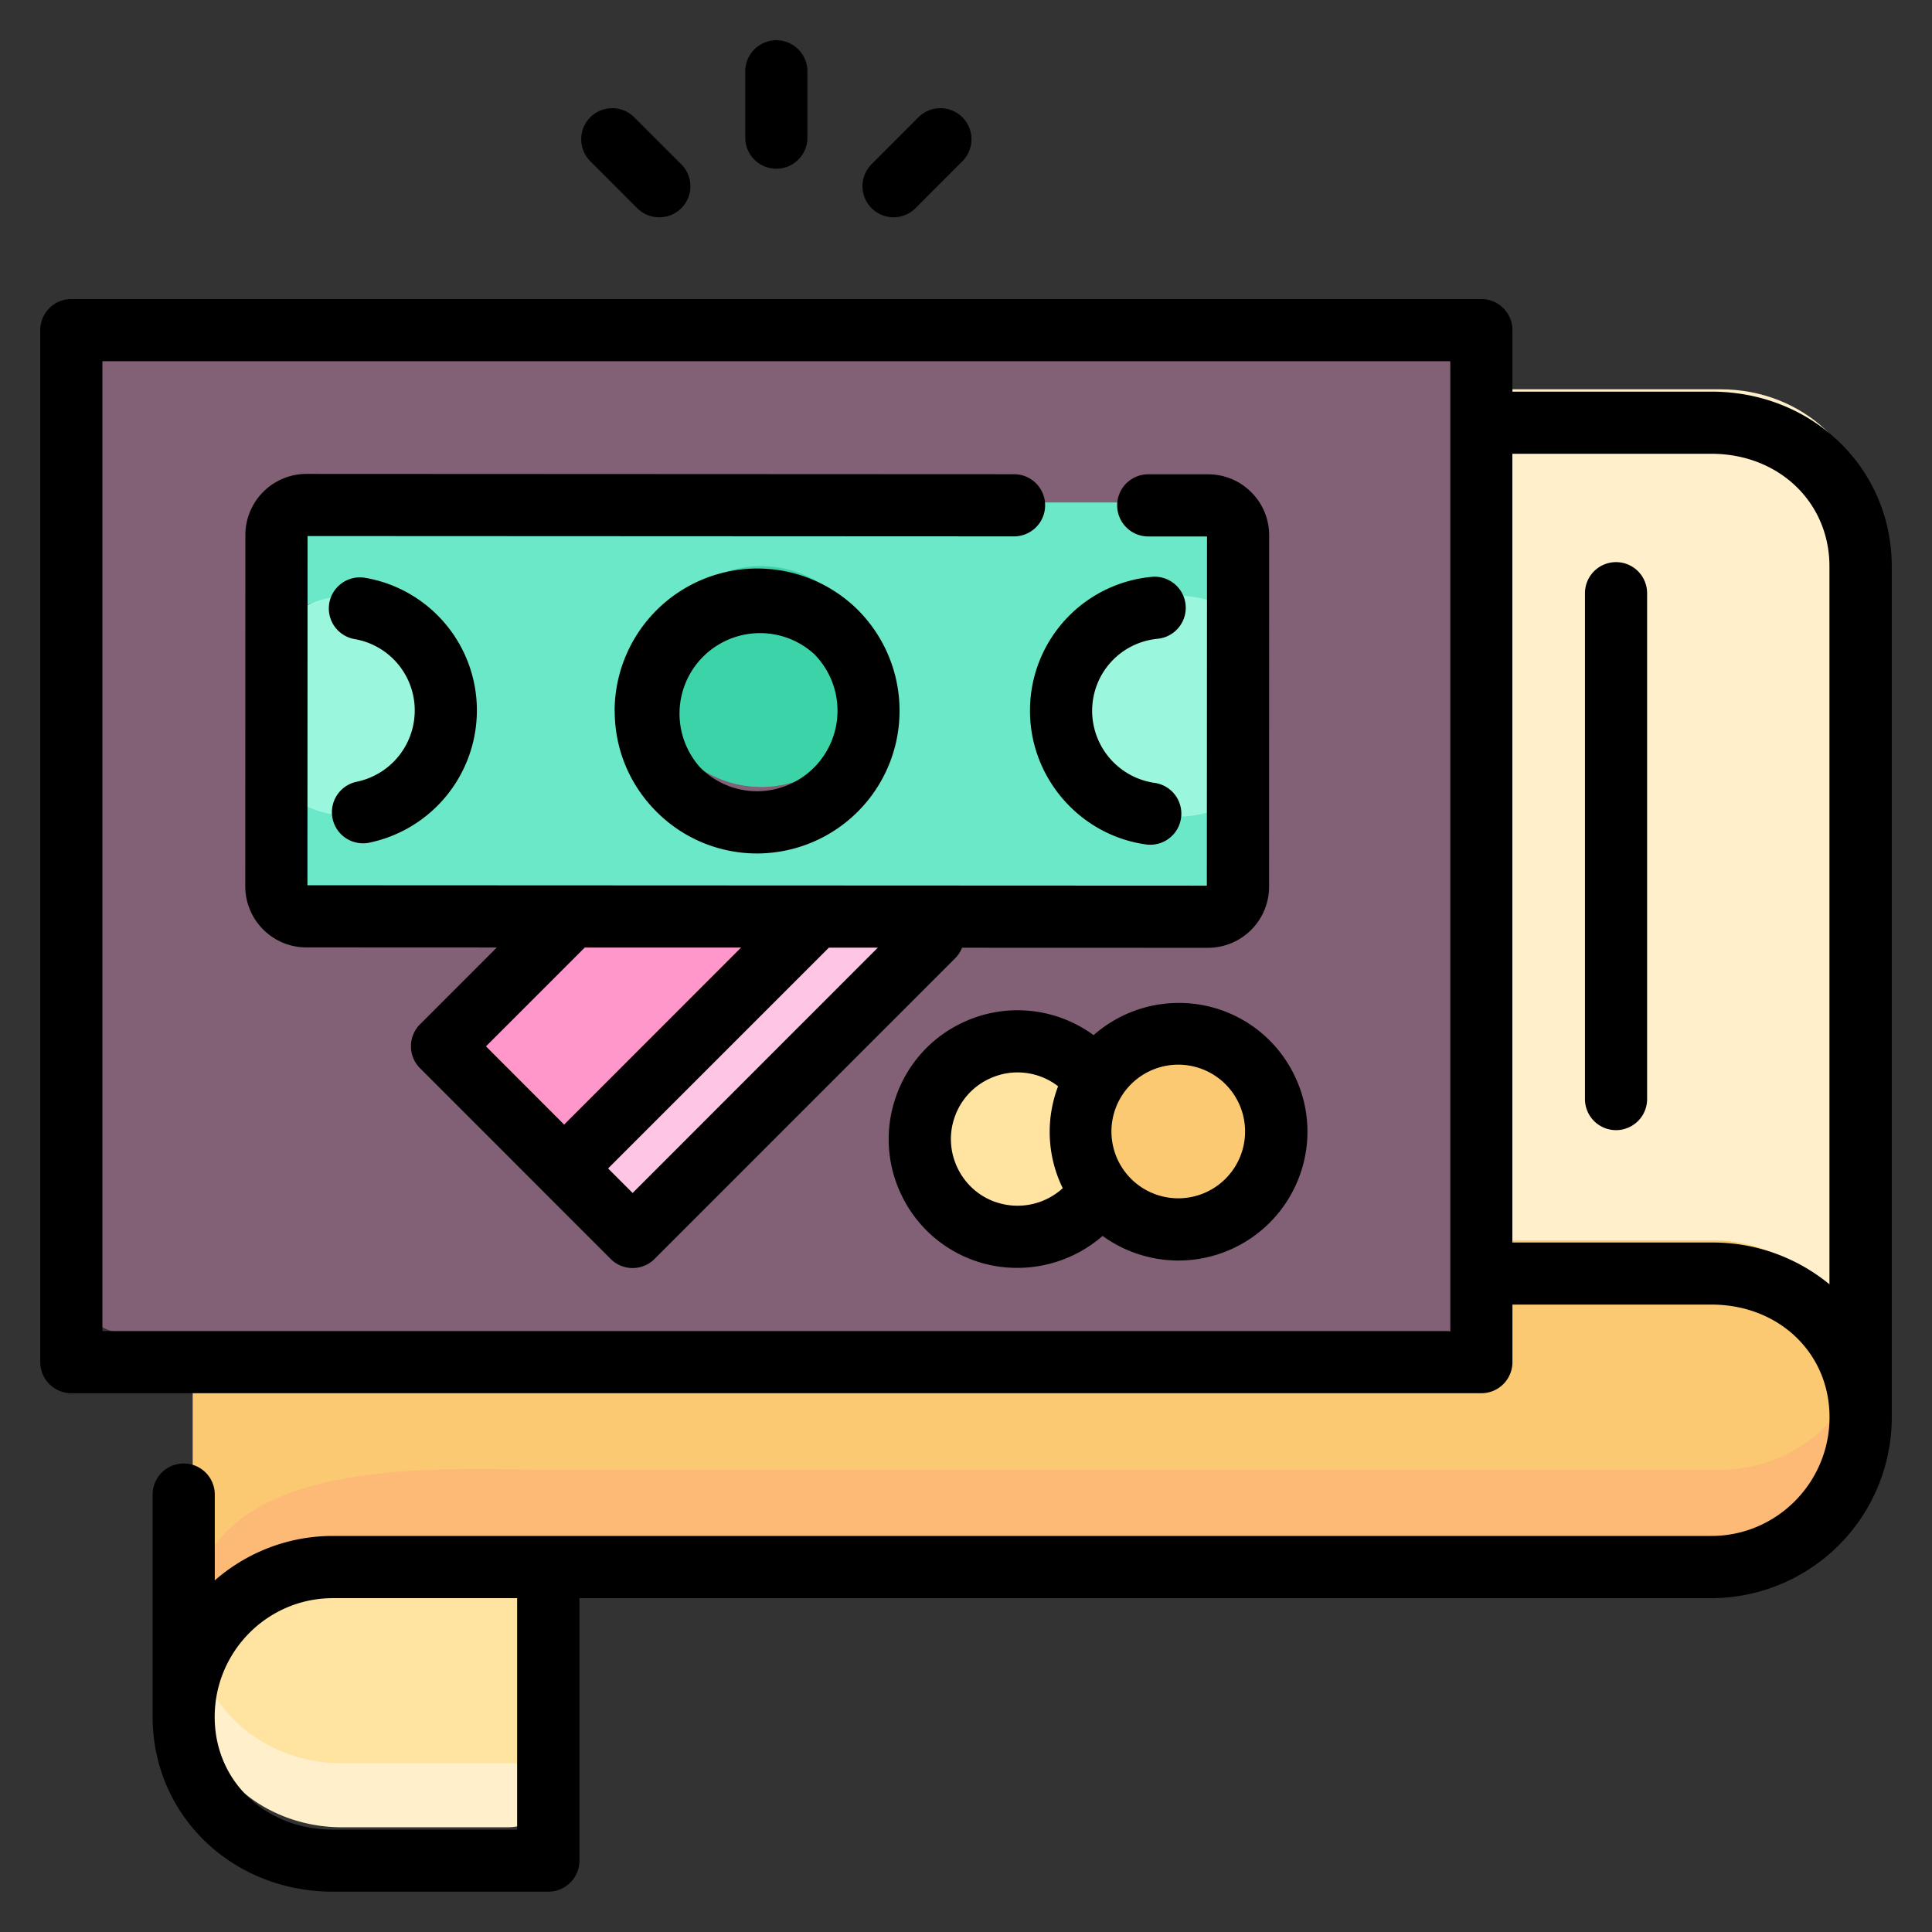 <svg width="24" height="24" fill="none" xmlns="http://www.w3.org/2000/svg">
  <rect width="100%" height="100%" fill="#333333" stroke="none"/>
  <defs/>
  <path d="M6.872 19.052h-2.58c-1.029 0-1.902.843-1.896 1.872.005 1.018.832 1.775 1.853 1.775h2.059a.618.618 0 00.618-.618v-2.9" fill="#FFEFCA"/>
  <path d="M6.872 18.258H4.25a1.86 1.86 0 00-1.853 1.862c0 1.023.83 1.784 1.853 1.784h2.677v-3.517" fill="#FFE4A1"/>
  <path d="M18.697 15.63h2.677c1.023 0 1.853.76 1.853 1.784a1.86 1.86 0 01-1.854 1.862h-14.5c-1.3 0-4.477-.263-4.477 1.862v-4.6l16.3-.908z" fill="#FDBA77"/>
  <path d="M18.697 14.612h2.677c1.023 0 1.853.76 1.853 1.784a1.86 1.86 0 01-1.854 1.862h-14.5c-1.3 0-4.477-.263-4.477 1.862v-4.6l16.3-.908z" fill="#FCC973"/>
  <g fill="#FFEFCA">
    <path d="M18.696 4.836h2.677c1.023 0 1.853.761 1.853 1.785v10.776c-.106-1.951-1.853-1.99-1.853-1.99h-3.478V4.915l.8-.08z"/>
    <path d="M18.696 5.72h2.677c1.023 0 1.853.76 1.853 1.784v9.895c-.106-1.95-1.853-1.99-1.853-1.99h-3.478v-9.61l.8-.08z"/>
  </g>
  <path d="M1.566 3.74h16.259c.347 0 .628.282.628.629v11.564a.628.628 0 01-.628.628H1.565a.628.628 0 01-.627-.628V4.369c0-.347.28-.629.628-.629z" fill="#826075"/>
  <path d="M12.558 15.328a1.214 1.214 0 100-2.428 1.214 1.214 0 000 2.428z" fill="#FFE4A1"/>
  <path d="M14.692 14.914a1.214 1.214 0 100-2.429 1.214 1.214 0 000 2.429z" fill="#FCC973"/>
  <path d="M6.965 11.201H3.942a.336.336 0 01-.336-.335v-.62s11.605-.214 11.605 0v.667a.335.335 0 01-.338.336c-1.552-.014-7.908-.07-7.908-.048z" fill="#66465B"/>
  <path d="M7.136 11.043L5.69 12.49a.21.21 0 000 .296l2.072 2.071a.21.21 0 00.296 0l3.533-3.533.053-.052 1.51-1.51-4.661.12-1.357 1.162z" fill="#FF97CB"/>
  <path d="M7.06 14.155l.677.677c.095.095.25.095.345 0l3.508-3.508.053-.053 1.418-1.418H9.55l1.166.646-3.535 3.534-.121.122z" fill="#FFC5E5"/>
  <g fill="#9AF7DD">
    <path d="M13.276 8.8c0 .797.614 1.443 1.371 1.443.274 0 .53-.084.744-.23V7.59a1.317 1.317 0 00-.743-.23c-.757 0-1.371.645-1.372 1.442zM5.867 8.776c0-.796-.614-1.442-1.371-1.443-.313 0-.601.11-.832.296v2.293c.23.186.518.296.831.296.758 0 1.372-.645 1.372-1.442z"/>
  </g>
  <path d="M10.445 10.819H7.423s-.166.09-.18.105l-.278.277 3.02.025" fill="#E88AC2"/>
  <path d="M9.984 11.226l1.705.014.421-.421h-1.665" fill="#F49AD0"/>
  <path d="M14.627 10.143a1.371 1.371 0 11.744-2.523V6.611a.37.37 0 00-.369-.369L3.912 6.24a.37.37 0 00-.37.368v1.07a1.371 1.371 0 110 2.18L3.54 10.93c0 .203.166.369.369.369h2.387l8.704.004a.37.37 0 00.369-.37V9.925c-.214.139-.469.22-.743.22zm-5.171-.001a1.371 1.371 0 110-2.743 1.371 1.371 0 010 2.743z" fill="#6BE8C7"/>
  <path d="M9.456 9.776a1.371 1.371 0 100-2.743 1.371 1.371 0 000 2.743z" fill="#3CD3A8"/>
  <path d="M20.075 6.983a.386.386 0 00-.386.386v6.284a.386.386 0 10.772 0V7.369a.386.386 0 00-.386-.386zM3.805 11.769l2.367.001-.954.954a.386.386 0 000 .546l2.367 2.368a.385.385 0 00.547 0l3.733-3.734a.384.384 0 00.086-.131l3.054.001a.76.76 0 00.76-.758l.001-4.365a.754.754 0 00-.222-.536.754.754 0 00-.536-.223h-.744a.386.386 0 000 .772h.73l-.002 4.338-11.173-.005.002-4.338 8.776.004a.386.386 0 000-.772l-8.789-.004a.76.76 0 00-.76.758l-.001 4.365c0 .418.34.759.758.759zm3.458.002h1.943L7.008 13.97l-.971-.972 1.226-1.226zm.595 3.048l-.304-.304 2.743-2.743h.608L7.858 14.82z" fill="#000"/>
  <path d="M7.636 8.83c0 .473.183.917.518 1.252a1.76 1.76 0 001.252.52 1.773 1.773 0 001.253-3.023 1.773 1.773 0 00-3.024 1.25zm2.477-.706a1 1 0 01-.707 1.705v.386-.386a.992.992 0 01-.706-.293 1 1 0 011.413-1.412zM14.38 7.935a.386.386 0 10-.073-.769 1.667 1.667 0 00-1.512 1.666c0 .83.62 1.544 1.441 1.658a.386.386 0 00.106-.765.905.905 0 01-.775-.893c0-.467.35-.852.814-.897zM4.432 9.711a.386.386 0 00.155.757 1.679 1.679 0 001.337-1.64 1.67 1.67 0 00-1.387-1.65.386.386 0 00-.132.761.899.899 0 01.747.89.904.904 0 01-.72.882zM14.64 12.459a1.6 1.6 0 00-1.055.4 1.597 1.597 0 00-1.629-.155 1.59 1.59 0 00-.822.908 1.59 1.59 0 00.06 1.224 1.59 1.59 0 001.443.914c.387 0 .766-.14 1.06-.397a1.603 1.603 0 002.45-.755 1.59 1.59 0 00-.06-1.224 1.59 1.59 0 00-1.447-.915zm-2.277 2.472a.823.823 0 01-.47-.426.823.823 0 01-.032-.633.822.822 0 01.426-.47.822.822 0 01.857.092l-.01.027a1.59 1.59 0 00.06 1.223l.008.016a.833.833 0 01-.84.17zm3.026-1.226a.83.83 0 01-1.027 1.134.83.83 0 111.027-1.134zM10.03 1.71V.886a.386.386 0 10-.772 0v.824a.386.386 0 10.772 0zM8.188 2.699a.385.385 0 00.273-.66l-.582-.582a.386.386 0 00-.546.546l.582.583a.385.385 0 00.273.113zM11.373 2.586l.582-.583a.386.386 0 10-.546-.546l-.582.583a.386.386 0 00.546.546z" fill="#000"/>
  <path d="M23.5 7.036c0-1.218-.984-2.171-2.24-2.171h-2.472v-.764a.386.386 0 00-.386-.386H.886A.386.386 0 00.5 4.1v12.82c0 .214.173.387.386.387h17.516a.386.386 0 00.386-.386v-.715h2.472c.836 0 1.467.601 1.467 1.399 0 .813-.658 1.475-1.467 1.475H4.135c-.56 0-1.074.209-1.467.552v-1.066a.386.386 0 10-.772 0v2.762c0 1.218.983 2.171 2.24 2.171h2.676a.386.386 0 00.386-.386v-3.26H21.26a2.246 2.246 0 002.24-2.248V7.036zM6.425 22.728h-2.29c-.837 0-1.468-.602-1.468-1.399 0-.814.658-1.476 1.467-1.476h2.29v2.875zm11.59-6.193H1.272V4.487h16.744v12.048zm3.244-1.1h-2.472V5.637h2.472c.836 0 1.467.601 1.467 1.399v8.918a2.28 2.28 0 00-1.467-.519z" fill="#000"/>
</svg>
